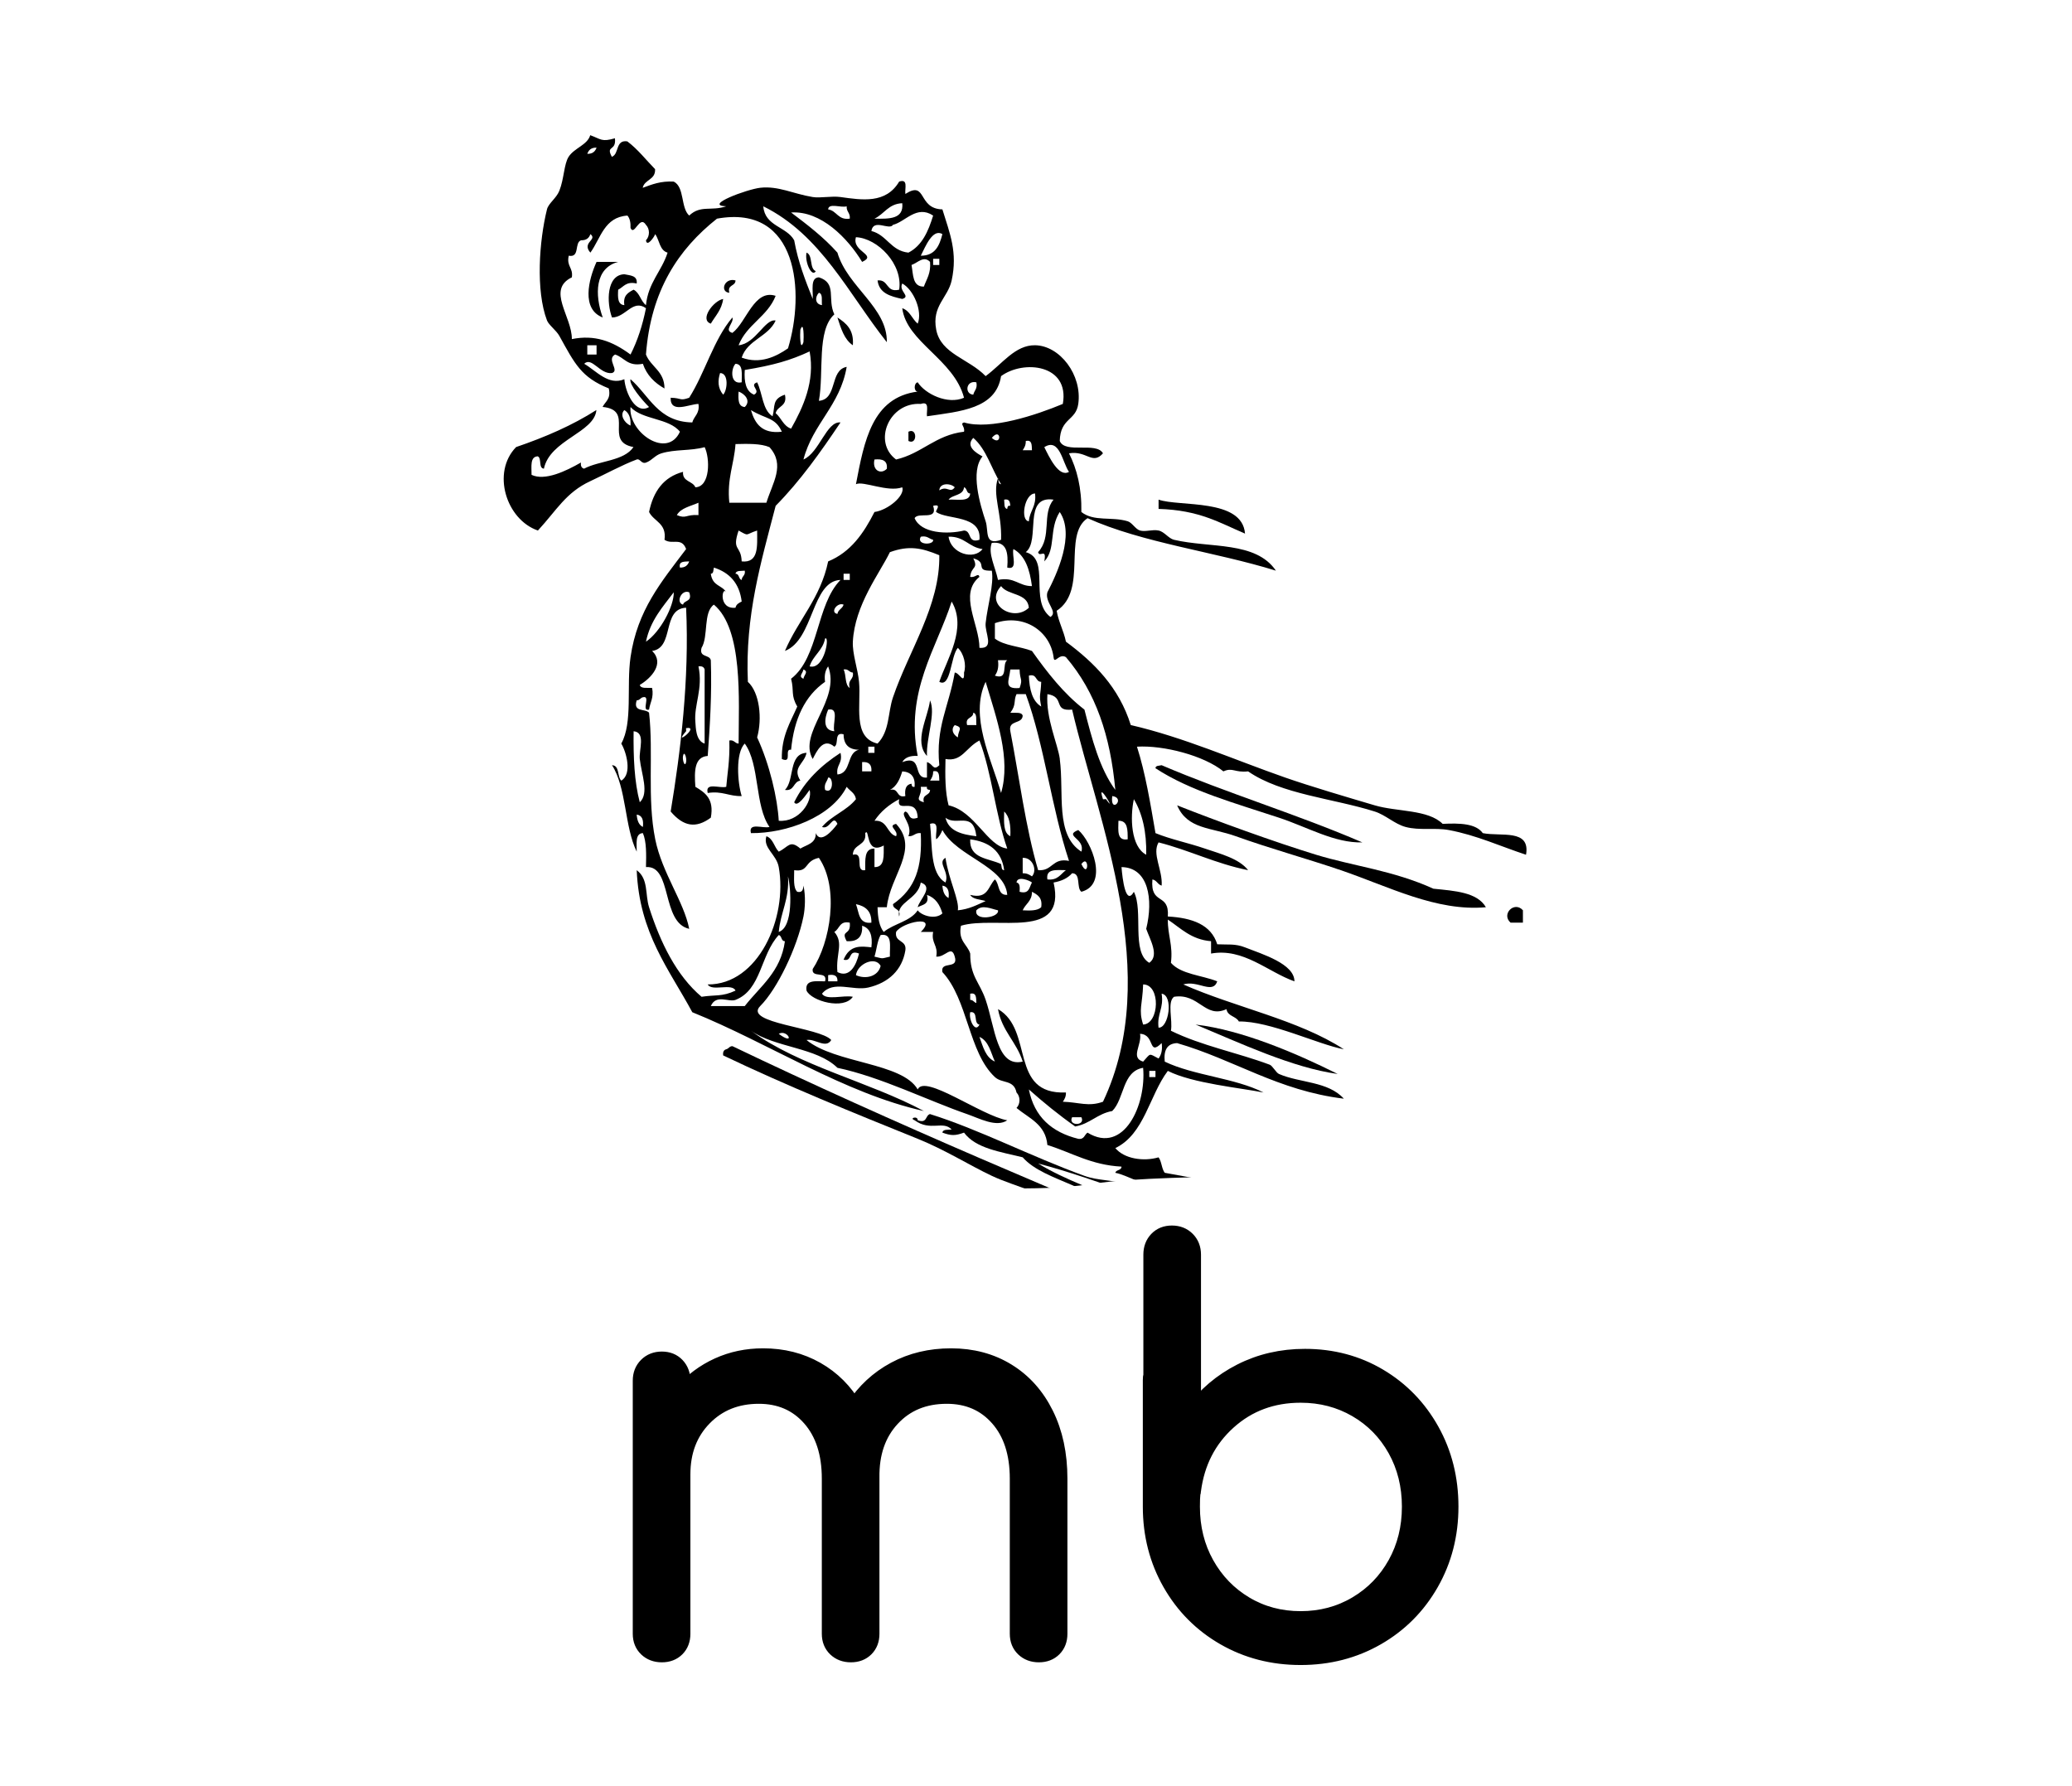 <?xml version="1.0" encoding="utf-8"?>
<!-- Generator: SketchAPI 5.1.316 <https://api.sketch.io/> -->
<svg version="1.1" xmlns="http://www.w3.org/2000/svg" xmlns:xlink="http://www.w3.org/1999/xlink" xmlns:sketchjs="https://sketch.io/dtd/" style="" sketchjs:metadata="eyJ0aXRsZSI6ImRiYTM1NmIxLWE5MGMtNDk4Yy1iMmU2LTQzYzI0ZDEyNmM3YiIsImRlc2NyaXB0aW9uIjoiTWFkZSB3aXRoIFNrZXRjaHBhZCAtIGh0dHBzOi8vc2tldGNoLmlvL3NrZXRjaHBhZCIsIm1ldGFkYXRhIjp7fSwiY2xpcFBhdGgiOnsiZW5hYmxlZCI6dHJ1ZSwic3R5bGUiOnsic3Ryb2tlU3R5bGUiOiJibGFjayIsImxpbmVXaWR0aCI6MX19LCJleHBvcnREUEkiOjcyLCJleHBvcnRGb3JtYXQiOiJwbmciLCJleHBvcnRRdWFsaXR5IjowLjk1LCJ1bml0cyI6InB4Iiwid2lkdGgiOjM3NywiaGVpZ2h0IjozMjUsInBhZ2VzIjp7Imxlbmd0aCI6MSwiZGF0YSI6W3sid2lkdGgiOjM3NywiaGVpZ2h0IjozMjV9XX19" width="377" height="325" viewBox="0 0 377 325" sketchjs:version="5.1.316">
<path sketchjs:tool="rectangle" style="fill: #ffffff; mix-blend-mode: source-over; fill-opacity: 1; fill-rule: nonzero; vector-effect: non-scaling-stroke;" d="M0 0 L377 0 377 325 0 325 z"/>
<g sketchjs:tool="clipart" style="mix-blend-mode: source-over;" transform="matrix(1,0,0,1,91.674,24.616)">
	<g sketchjs:uid="1" style="fill-rule: evenodd;">
		<path d="M16.869 23.036h3.933c-4.243 1.121-4.3 5.955-2.81 10.113-3.923-1.497-2.599-6.876-1.123-10.113zM42.152 26.407c-.007 1.116-1.533.714-1.124 2.248-1.759-.137-.949-2.797 1.124-2.248zM39.905 29.778c-.263 1.985-1.419 3.076-2.248 4.495-2.115-.699.486-4.178 2.248-4.495zM60.693 33.149c1.584 1.038 3.037 2.207 2.809 5.057-1.574-1.048-2.167-3.078-2.809-5.057zM73.615 53.937c1.639-.826 1.639 2.512 0 1.686v-1.686zM134.86 72.478c-4.674-1.983-8.25-4.267-15.731-4.495v-1.686c3.77 1.331 15.22-.283 15.73 6.181zM77.548 102.82c1.088 2.416-.716 6.763-.562 10.113-2.434-2.67.16-6.91.562-10.11zM55.074 112.37c-.407 2.046-2.65 2.591-1.124 5.057-1.325.173-1.045 1.951-2.809 1.686 1.81-1.76.578-6.55 3.933-6.75zM118.56 115.18c.015-.546.688-.436 1.123-.562 11.804 5.051 24.747 8.963 36.52 14.046-5.036.145-9.999-2.79-15.169-4.495-7.96-2.64-16.15-4.86-22.47-9zM122.5 121.92c7.12 2.823 17.76 6.686 25.283 8.989 6.747 2.066 14.007 2.845 21.35 6.181 3.911.396 7.974.642 9.551 3.371-9.039.812-17.713-3.782-26.406-6.742-6.39-2.176-12.624-3.86-19.103-6.181-4.55-1.63-8.81-1.24-10.67-5.62zM185.42 141.02v2.247h-2.247c-1.75-1.55.7-4 2.25-2.25zM125.87 161.81c8.395.972 18.357 5.238 25.845 8.989-8.24-1.13-17.91-5.69-25.85-8.99zM153.4 214.62c-9.786-2.519-19.209-6.847-28.654-10.675-9.58-3.884-19.015-7.98-28.654-11.799-2.359-.935-5.059-1.754-7.304-2.81-4.014-1.888-8.46-4.716-13.484-6.742-11.561-4.663-23.973-9.708-35.396-15.17-.091-.652.124-.999.562-1.123.455-.107.56-.563 1.124-.562 28.76 13.799 61.188 27.451 91.58 39.892 5.047 2.065 9.872 3.52 14.608 5.618 2.03.91 4.72.93 5.61 3.37zM123.62 198.89c1.008-.071 1.186.688 2.248.562.17 1-3.15 1.01-2.25-.56zM174.18 203.95c-.18-.992 3.147-1.003 2.247.562-1.17.24-1.49-.38-2.25-.56zM177.56 203.95c4.33 1.288 9.383 1.854 12.922 3.933-.815 2.485-2.986.14-3.933-.562-3.47-.65-7.16-1.09-8.99-3.37zM144.41 207.32c1.071-1.75 2.439.878 3.933.562-1.07 1.75-2.44-.88-3.93-.56zM168 211.81c2.28-1.6 3.66 1.84 0 0zM153.96 215.19c6.335.377 13.267 3.523 19.665 5.618 4.229 1.385 8.51 2.225 11.798 4.495-1.211 2.174-3.062.849-4.494.562-3.528-.706-7.971-3.443-12.36-5.057-5.41-1.98-10.33-3.02-14.61-5.61zM172.5 217.43c.084-1.397 1.902-.164 2.247 0-.37 1.69-1.21-.53-2.25 0zM167.44 223.61c1.689-.566.995 1.252 1.124 2.247 3.859 2.133 8.884 3.103 12.36 5.619 2.292.592 4.012-.749 4.494 2.247-.453.483-1.538.334-1.686 1.124-4.814-3.987-11.395-6.21-17.417-8.99-.39-1.53 1.14-1.13 1.14-2.25zM139.35 224.74c3.709 1.908 7.386 3.851 10.675 6.18-.715 1.622-3.954-.714-5.618-1.686-1.95-1.14-4.81-2.61-5.05-4.49zM190.48 226.98h1.124c.158.907-.531.967-.562 1.686h-1.124c-.16-.91.53-.97.56-1.69zM161.82 238.78c-3.356-1.326-5.742-3.622-8.99-5.057.448-2.088 3.28.04 3.934 1.124 2.58.25 6.04 1.96 5.06 3.94z" sketchjs:uid="2" style=""/>
		<path d="M25.297 9.551c1.64-.607 3.237-1.257 5.618-1.124 1.998 1 1.237 4.756 2.81 6.18 2.093-1.966 3.944-.753 6.742-1.686-4.246-.14 3.794-3.101 6.181-3.371 3.305-.375 6.011 1.112 9.551 1.686 1.392.226 3.435-.224 5.057 0 3.911.542 8.26 1.266 10.675-2.809 1.69-.566.996 1.252 1.124 2.248 3.953-2.526 2.173 2.701 6.742 2.809 1.366 4.425 2.794 7.793 1.686 12.922-.688 3.186-3.656 4.622-2.809 8.989.854 4.402 5.928 5.25 8.989 8.428 3.059-2.252 5.367-5.665 8.99-5.618 4.52.059 8.606 5.42 7.865 10.675-.438 3.113-3.255 2.519-3.371 6.742.98 2.391 6.659.083 7.866 2.248-1.932 2.191-2.963-.547-6.18 0 1.439 2.868 2.323 6.292 2.248 10.675 2.287 1.803 5.479.799 8.428 1.686.812.244 1.411 1.448 2.247 1.686.991.282 2.222-.233 3.371 0 1.062.215 1.821 1.453 2.809 1.686 6.551 1.545 14.877.214 18.541 5.618-11.145-3.463-24.194-5.021-34.272-9.551-4.597 3.093.121 13.099-5.618 16.855.363 2.072 1.272 3.598 1.686 5.618 5.164 3.826 9.656 8.324 11.799 15.17 9.702 2.246 18.787 6.304 28.092 9.551 4.626 1.614 11.248 3.565 16.294 5.057 4.067 1.202 9.708.732 12.36 3.371 3.152-.156 6.052-.06 7.304 1.686 3.266.668 8.704-.839 7.866 3.933-4.528-1.483-9.058-3.575-14.046-4.494-2.566-.473-5.303.124-7.866-.562-1.999-.535-3.622-2.176-5.618-2.809-7.476-2.373-16.989-3.113-23.036-7.304-2.487.267-2.794-.773-4.494 0-3.539-2.875-10.887-4.783-15.731-4.495 1.545 4.822 2.435 10.3 3.371 15.731 2.775 1.138 5.976 1.772 8.989 2.81 2.806.965 6.21 1.797 7.865 3.933-5.924-1.193-10.622-3.611-16.293-5.057-1.239 2.09.768 5.017.562 7.865-.737-.198-.884-.988-1.686-1.123-.402 4.831 3.113 2.305 2.81 6.742 4.438.244 7.883 1.48 8.989 5.057 1.946.103 3.222-.157 5.057.562 3.196 1.252 8.993 3.001 8.989 6.181-4.868-1.729-9.291-6.123-15.17-5.057v-2.248c-3.635-.298-5.5-2.365-7.865-3.933-.038 2.847.966 4.652.562 7.866 1.833 2.1 5.619 2.246 8.428 3.371-.847 2.431-3.521-.258-6.181.562 9.477 4.195 20.931 6.413 29.216 11.799-4.653-.864-13.455-5.156-19.103-5.057-.508-.99-2.067-.929-2.247-2.248-3.914 1.802-4.978-2.956-9.552-2.247-1.285.962-.205 4.289-.562 6.181 5.604 2.75 12.079 3.968 17.979 6.18.514.193 1.146 1.452 1.686 1.686 3.813 1.654 8.925 1.312 11.798 4.495-12.015-1.47-19.884-7.084-30.339-10.113-1.799.074-2.472 1.273-2.247 3.371 5.315 2.55 12.771 2.96 17.979 5.618-4.051-.823-12.944-1.66-17.417-3.933-3.382 4.483-4.243 11.488-9.552 14.046 1.599 1.932 5.068 2.493 7.866 1.686.572.738.551 2.071 1.124 2.81 12.261 2.159 24.185 4.655 31.463 11.799-1.451-.797-4.448-.047-4.495-2.248-3.815 2.316-4.438-3.295-7.865-1.123 1.888 1.857 5.163 2.328 7.865 3.371.23 1.354-1.026 1.221-.562 2.809-4.632-.986-8.818-2.419-12.923-3.933 3.459-.827 8.03 2.076 11.799 2.81.043-1.916-2.082-1.664-3.933-1.686-5.918-4.945-17.156-4.569-22.474-10.113-2.323 1.151-5.372-1.199-7.866-1.686.14-.61 1.117-.381 1.124-1.124-5.521-.284-9.053-2.558-13.484-3.933-.33-3.79-3.375-4.865-5.618-6.742.721-.738.721-2.071 0-2.81-.494-2.395-2.622-1.591-3.933-2.809-4.819-4.479-4.892-14.128-9.551-19.103-.428-2.113 2.983-.388 2.248-2.81-.6-2.222-1.704.143-3.371 0 .398-2.084-.96-2.411-.562-4.495h-2.247c3.238-3.201-3.413-1.779-4.495 0-.304 1.99 1.99 1.382 1.686 3.371-.582 3.524-3.008 5.875-6.742 6.742-2.831.658-6.359-1.387-8.427 1.124.779 1.281 3.911.209 5.618.562-1.641 2.434-7.539.792-8.428-1.123-.327-2.013 1.663-1.709 3.371-1.686.541-2.039-2.524-.473-2.247-2.248 3.165-4.765 4.912-14.709 1.124-20.226-2.728.566-1.768 2.643-4.495 2.247.006 1.492-.212 3.209.562 3.933.956.207 1.06-.438 1.124-1.124.414 1.848.303 4.124 0 5.619-1.162 5.733-4.782 13.209-7.866 16.293-3.157 3.157 10.869 3.849 12.922 6.181-.984 1.662-2.994-.324-4.495 0 5.258 4.298 17.376 4.083 20.227 8.989 1.253-2.855 11.585 4.79 16.293 5.618-1.982 1.351-5.072-.354-7.304-1.123-6.966-2.401-15.728-6.771-23.597-8.428-3.769-3.723-11.329-3.653-15.731-6.742 8.866 6.49 21.461 9.252 31.463 14.607-14.555-3.236-28.127-12.325-42.138-17.979-4.191-7.794-9.642-14.33-10.113-25.845 2.173 1.6 1.504 4.409 2.248 6.742 2.055 6.45 4.993 12.438 9.551 16.293 2.49-.395 3.717.03 6.18-1.123-.626-1.434-4.346.225-5.057-1.124 9.174.076 14.575-12.091 12.923-21.35-.418-2.342-2.926-3.449-2.248-5.619 1.242.443 1.406 1.965 2.248 2.81 1.825-.887 1.99-2.199 3.933-.562 1.156-.717 2.85-.896 2.809-2.81.833 2.044 3.053-.46 3.933-1.686-.843-1.857-1.374 1.167-2.809.562 1.704-2.041 4.52-2.972 6.18-5.056-.167-1.144-1.125-1.497-1.686-2.248-2.767 5.503-10.948 8.489-17.417 8.428-.532-2.03 2.213-.784 3.371-1.124-2.705-3.85-1.745-11.365-4.495-15.169-1.713 1.671-1.334 7.108-.562 9.551-2.317.07-3.519-.977-6.181-.562-.532-2.03 2.213-.784 3.371-1.124.167-2.258.667-4.608.562-8.428.907-.158.967.531 1.686.562.017-8.065.835-20.795-4.495-25.283-1.988 1.383-.96 5.781-2.248 7.866-.493 1.803 1.457 1.165 1.686 2.247.211 6.204-.163 11.824-.562 17.417-2.444.177-2.456 2.787-2.247 5.618 1.757 1.052 3.45 2.169 2.809 5.618-2.687 1.979-4.942 1.652-7.304-1.123 1.799-10.886 3.415-23.978 2.809-37.082-4.474.208-2.08 7.284-6.18 7.866 2.342 2.309-.232 4.992-2.248 6.18.174.763 1.407.466 2.248.562.326 1.824-.383 2.614-.562 3.933-1.525.402.402-2.649-1.124-2.248-.455.107-.56.564-1.124.562-.717 2.215 1.538 1.459 2.248 2.247.827 7.323-.385 15.585 1.124 23.036 1.244 6.142 5.208 11.315 6.181 16.293-5.12-1.126-3.033-11.599-7.866-11.236.056-2.304.111-4.605-.562-6.181-1.436.062-1.115 1.881-1.124 3.371-2.23-4.512-1.848-11.636-4.495-15.731 1.441.057.903 2.093 1.686 2.809 2.034-1.192.924-5.226 0-6.742 2.121-3.805.924-10.457 1.686-15.731 1.241-8.589 5.647-13.74 10.113-19.665-.838-2.239-2.522-.708-3.933-1.686.423-3.044-1.939-3.304-2.809-5.057.765-3.73 2.626-6.364 6.18-7.304-.148 1.833 1.748 1.623 2.248 2.809 2.732-.078 2.673-5.308 1.686-7.304-2.602.715-5.316.354-7.866 1.124-1.19.359-1.714 1.302-2.81 1.686-.852.298-1.066-.792-1.686-.562-2.621.973-5.72 2.683-8.427 3.933-4.463 2.061-6.149 5.318-9.551 8.99-5.758-1.983-8.475-10.558-3.964-15.187 5.308-1.809 10.27-3.963 14.608-6.742-.361 4.139-8.446 5.409-9.551 10.675-1.039-.084-.345-1.903-1.124-2.248-1.436.063-1.115 1.881-1.124 3.371 2.427 1.152 6.255-.676 8.99-2.247-.091.653.124 1 .562 1.124 2.815-1.492 7.248-1.368 8.99-3.933-5.531-1.021.342-6.712-5.619-7.304.499-.999 1.569-1.428 1.124-3.371-5.019-2.021-6.162-4.445-8.99-9.551-.554-1-1.938-1.998-2.247-2.809-2.071-5.43-1.428-14.488 0-20.227.271-1.092 1.707-2.012 2.247-3.371.865-2.174.839-4.861 1.686-6.18 1.033-1.611 3.422-2.147 3.933-3.933 1.997.728 2.042 1.27 4.495.562.275 2.453-1.732 1.195-.562 3.371 1.375-.498.609-3.137 2.81-2.809 1.929 1.441 3.384 3.357 5.056 5.057.099 1.972-1.899 1.847-2.248 3.37zm61.241 152.26c-1.158-.152-.134-2.487-1.686-2.247-.303 1.31.909 3.88 1.686 2.25zm-15.732-21.91c4.114-2.871 5.335-6.68 5.057-12.922-1.062-.126-1.24.633-2.248.562.856-2.212-1.655-3.903-.562-4.494.882.241.48 1.767 2.248 1.123-.206-4.037-3.937-.565-3.371-3.371-1.832.977-3.375 2.243-4.495 3.933 2.418-.172 2.197 2.298 3.933 2.809.538-1.046-1.683-1.878 0-2.247 4.33 4.653-1.093 9.347-1.686 15.17h-1.686c.048 1.825.29 3.456 1.124 4.494 1.841-1.53 4.841-1.9 6.18-3.933.753 1.002 3.252 1.738 4.495.562-.46-1.599-1.268-2.852-2.809-3.371.49 1.802-.865 1.758-1.686 2.248.328-1.408 2.996-3.7.562-4.495-.532 3.133-4.511 3.509-3.933 6.181.41-1.53-1.116-1.12-1.123-2.24zM32.039 78.659c.966.03 1.44-.433 1.686-1.124-.884.054-1.949-.075-1.686 1.124zM15.184 3.372c.967.03 1.44-.433 1.686-1.124-.968-.03-1.441.433-1.686 1.124zm52.251 11.799c2.667.045 5.36.117 5.057-2.809-2.521.101-3.272 1.972-5.057 2.809zm-3.371 3.371c-.814 2.653 4.01 3.193 1.124 4.495-2.615-4.318-7.5-9.351-12.922-8.989 2.991 2.253 5.958 4.53 8.428 7.304 1.817 6.239 9.125 9.974 8.989 16.293-6.961-8.77-11.939-19.523-22.474-24.721.276 3.657 4.217 3.649 5.619 6.18.709 3.973 2.04 7.324 3.371 10.675.096-1.589-.483-3.854 1.124-3.933 3.357 1.071 1.479 3.938 2.809 6.742-3.251 2.929-1.86 10.5-2.809 15.731 3.455-.291 1.901-5.59 5.057-6.18-1.193 7.047-6.164 10.317-7.866 16.855 2.894-1.235 4.199-7.027 6.742-6.742-3.61 5.38-7.333 10.646-11.799 15.17-2.67 10.286-5.581 19.922-5.057 32.025 2.144 1.952 2.641 6.702 1.686 10.113 2.281 4.916 3.708 11.099 3.933 15.17 3.689.307 6.199-3.524 5.618-5.619-.581.774-2.228 3.331-2.809 2.248 1.917-3.889 4.904-6.708 8.428-8.99.45 1.949-.837 2.16-.562 3.933 2.604-.205 1.609-4.009 3.933-4.495-1.86-.012-2.797-.948-2.809-2.809-1.813-.503-.79 1.833-1.686 2.248-2.049-1.768-3.244.916-3.933 2.247-2.744-4.765 5.159-10.702 2.809-16.855-.472.652-.741 1.506-.562 2.809-3.641 2.539-5.646 6.714-6.18 12.36-1.346-.223.312 2.559-1.686 1.686-.08-4.2 1.562-6.679 2.809-9.551-1.221-2.096-.537-2.756-1.124-5.057 5.083-3.907 4.531-13.448 8.99-17.979-5.279.202-4.832 10.863-10.113 12.922 2.409-5.644 6.488-9.617 7.866-16.293 4.118-1.688 6.475-5.137 8.428-8.989 2.479-.346 5.602-2.992 5.057-4.495-2.649.966-7.122-1.224-8.428-.562 1.503-7.86 2.938-15.791 11.237-16.855-.736-.008-.716-1.558 0-1.686 1.375 2.127 5.445 4.115 8.428 2.81-1.823-6.981-10.472-10.126-11.237-16.293 1.408.464 1.777 1.968 2.809 2.809.925-2.262-.762-6.199-2.809-7.304-.731 1.395 1.648 2.332 0 2.809-2.151-.471-4.215-1.029-4.495-3.371 2.088-.215 1.469 2.277 3.933 1.686.701-4.65-3.918-9.359-7.867-9.551zm-1.124-3.371c.126-1.062-.633-1.24-.562-2.248-.988.323-3.301-.679-3.371.562 1.619.254 1.758 1.989 3.933 1.686zm7.866 1.123c-.664 1.081-3.557-1.224-3.933 1.124 2.84.718 3.516 3.601 6.742 3.933 2.479-1.267 3.616-3.875 4.495-6.742-2.998-1.989-5.044 1.136-7.304 1.685zm-56.746 2.81c-1.278.407-.167 3.204-2.248 2.81-.451 1.949.837 2.16.562 3.933-4.659 2.259.042 7.122 0 11.237 4.147-.826 7.331.345 10.675 2.81 1.262-2.484 2.188-5.304 2.809-8.428-2.414-1.717-3.692 1.693-6.18 1.686-1.005-2.676-1.03-7.759 2.248-7.866 1.074.236 2.418.204 2.247 1.686-1.943-.445-2.372.625-3.371 1.124-.083 1.394-.105 2.727 1.124 2.809-.267-1.765.701-2.296 1.686-2.809 1.119.567 1.283 2.088 2.247 2.809.401-4.094 2.846-6.144 3.933-9.551-1.461-.412-1.472-2.273-2.248-3.371-.165.5-1.52 2.46-1.686 1.124.721-.738.721-2.071 0-2.809-1.175-1.88-2.111 2.167-2.809.562.042-.979-.125-1.748-.562-2.248-4.225.271-4.854 4.136-6.742 6.742-1.648-1.88 1.378-2.323 0-3.371-.23.703-.724 1.145-1.685 1.121zm29.216 21.35c3.34 1.247 6.269-.18 8.427-1.686 3.088-10.09 1.897-26.281-12.922-23.597-7.003 5.544-12.045 13.05-12.922 24.721.899 2.284 3.369 2.999 3.371 6.18-1.791-1.019-3.221-2.397-3.933-4.495-2.796.549-3.347-1.148-5.057-1.686-1.643.906.896 2.896-.562 3.371-2.182.281-3.671-3.034-5.057-1.686 2.153 1.231 4.4 4.042 7.304 2.809.226 2.599 2.097 6.498 4.495 5.057-1.238-1.215-3.702-4.139-3.371-5.057 3.41 2.958 4.989 7.747 11.237 7.866.324-1.175 1.393-1.604 1.124-3.371-1.709.038-5.148 1.846-5.057-1.124 2.099.051 1.601.63 3.371 0 2.905-4.586 4.424-10.558 7.866-14.608.336 1-1.647 2.333 0 2.809 2.564-1.937 3.95-8.026 7.866-6.742-1.471 3.773-5.275 5.212-6.742 8.99 3.104-.278 4.82-4.904 6.742-4.495-1.346 2.963-5.121 3.496-6.18 6.744zm32.587-18.541c2.628.007 3.398-1.845 3.933-3.933-1.769-1.072-3.098 2.289-3.933 3.933zm-1.686 1.686c.331 1.729.144 3.977 2.247 3.933.5-1.373 1.31-2.436 1.124-4.495-1.148-1.2-2.223.158-3.371.562zm3.933 0h1.124v-1.124H78.11v1.124zm-20.226 7.303c-.096-.84.201-2.073-.562-2.247-.73.747-.741 2.091.562 2.247zm-3.371 6.743c.074-.739.085-4.065-.562-2.248-.075.739-.085 4.065.562 2.248zm-39.329 2.247h1.686v-1.686h-1.686v1.686zm34.272 10.675c1.032.841 1.401 2.345 2.809 2.809 2.18-3.871 4.382-8.58 3.371-14.046-3.545 1.645-6.547 2.502-11.799 3.371-.152 2.212.216 3.904 1.686 4.495 1.378-.748-1.012-1.696.562-2.248 1 1.997.953 5.04 2.809 6.181.502-1.85-.137-3.127 2.248-3.933.488 2.174-1.373 1.999-1.686 3.371zm-6.18-5.619c-.009-1.489.312-3.308-1.124-3.371-.865.857-1.001 3.853 1.124 3.371zm47.194-1.123c-.952 5.978-7.448 6.411-13.484 7.304-.128-.996.566-2.814-1.124-2.248-5.758-.368-8.809 6.923-4.495 10.113 4.711-1.094 7.158-4.454 12.361-5.057.222-.967-.834-1.44 0-1.686 4.791 1.432 13.116-1.342 17.979-3.371 1.28-7.198-7.152-8.07-11.24-5.055zm-50.565 3.371c.766-.758 1.071-3.922-.562-3.933-.426 1.353-.446 2.72.562 3.933zm45.509 0c.177-.76.8-1.073.562-2.248-1.916-.423-2.192 2.147-.562 2.248zm-41.577 2.247c1.171-1.119.019-2.4-1.124-2.81-.082 1.395-.104 2.727 1.124 2.81zm-11.798 4.495c-1.985-2.509-6.847-2.143-8.99-4.495-.421 4.628 6.691 9.529 8.99 4.495zm-8.99-1.124c.084-1.396-.29-2.332-1.124-2.81-.895.845.016 2.367 1.124 2.81zm27.531 1.124c-1.187-2.644-2.878-2.259-5.618-3.933.72 2.463 2.011 4.356 5.618 3.933zm38.205 1.124c1.893 1.706 1.703-2.078 0 0zM87.1 58.433c-2.284 2.676-.429 8.825.562 11.799.58 1.741-.305 4.491 2.809 3.371.174-4.847-1.638-8.227-.562-11.237.126.436.016 1.108.562 1.124-1.742-2.752-2.642-6.348-5.056-8.428-1.474 1.539.54 2.76 1.685 3.371zm7.303-1.124h1.686c-.054-.883.075-1.948-1.124-1.686.025.774-.264 1.234-.562 1.686zM41.028 66.86h6.742c1.103-3.624 3.49-6.845.562-10.113-1.575-.672-3.877-.618-6.181-.562-.254 3.678-1.584 6.282-1.123 10.675zm57.308-10.113c.876 1.763 2.64 5.578 4.495 4.495-1.18-1.627-1.69-6.29-4.494-4.495zM69.682 60.68c.169-1.48-.778-1.844-2.247-1.686-.459 2.011 1.196 2.79 2.247 1.686zm9.551 3.933c1.436-.964 1.967.644 2.81-.562-.716-.765-2.752-.868-2.81.562zm1.686 1.685c1.589-.096 3.854.483 3.933-1.124-.743-.006-.514-.985-1.124-1.124-.134 1.553-2.089 1.283-2.809 2.248zm19.101 0c-5.685-.815-2.314 7.425-5.057 9.551 4.6 1.29.525 8.838 4.495 11.799 1.455-.953-1.088-2.613-.562-4.495 1.722-3.305 5.058-10.458 2.248-14.608-1.999 3.119-.648 6.75-2.809 8.989.481-2.604-.884-.588-1.124-1.686 2.567-2.786.626-6.967 2.813-9.55zm-3.369-1.123c-1.944.01-2.729 4.96-1.124 5.057.142-1.919 1.421-2.7 1.124-5.057zm-5.057 2.809c.032-.343.084-.665.562-.562-.063-.686-.168-1.331-1.124-1.124.088.661-.096 1.596.562 1.686zm-60.117 1.124c1.744.738 1.604-.152 3.933 0V66.86c-1.423.638-3.186.935-3.933 2.248zm43.262.561c1.176 2.771 5.925 2.985 8.99 2.248 1.45.048.591 2.405 2.809 1.686.434-4.568-5.865-3.603-7.866-5.057-.255-.186 1.161-1.542-.562-1.124.931 2.804-2.728 1.017-3.371 2.247zm-31.463 7.866c3.139.33 2.82-2.798 2.809-5.618-2.261.732-1.38 1.111-3.371 0-1.285 3.797.449 2.594.562 5.618zm34.834-3.932c-.76-.177-1.073-.8-2.247-.562-.901 1.564 2.426 1.553 2.247.562zm8.99 1.685c-2.5-.309-3.28-2.338-6.181-2.248.399 3.057 4.593 4.337 6.181 2.248zm2.809 5.618c3.048-.613 3.736 1.134 6.18 1.124-.399-2.972-1.199-5.543-3.371-6.742-.34 1.158.907 3.903-1.124 3.371.213-2.648-.045-4.824-2.81-4.495-.748 1.927.656 4.404 1.125 6.742zM70.244 75.85c-1.88 3.881-6.396 9.595-6.742 16.293-.112 2.169.9 4.944 1.124 7.304.399 4.208-1.238 10.157 3.371 11.237 2.236-2.314 1.847-5.605 2.81-8.428 2.921-8.565 8.567-16.646 8.427-25.845-3.235-1.343-5.525-1.816-8.99-.556zm14.608 4.495c.967.222 1.44-.834 1.686 0-3.84 3.132-.027 8.568 0 12.922 2.84.207.938-2.748 1.124-4.495.343-3.216 1.548-7.05 1.124-9.551-3.289.101-.577-1.484-3.371-2.247.983 1.989-.375 1.381-.563 3.371zm-47.195-.562c.327 2.313 1.988 1.991 2.809 3.371-.759-1.276-1.5 3.152 1.686 2.809.119-.63.624-.875 1.124-1.124-.408-3.337-2.217-5.274-5.057-6.18-.126.436-.015 1.108-.562 1.124zm5.619 1.123c.031-.718.72-.778.562-1.686-.661.088-1.595-.096-1.686.562.743.007.514.986 1.124 1.124zm18.54 0h1.124v-1.124h-1.124v1.124zm33.711 5.057c-.239-2.757-3.808-2.185-5.057-3.933-3.09 3.323 2.268 6.645 5.057 3.933zm-69.669 6.18c2.588-1.727 5.121-6.48 5.057-8.989-2.01 2.672-4.254 5.109-5.057 8.989zm6.743-6.742c.242-.882 1.767-.48 1.124-2.248-1.422-.59-2.491 1.896-1.124 2.248zm48.88-.562c-2.731 8.527-8.491 16.315-6.18 28.092-1.396-.084-2.332.29-2.809 1.124 3.88-1.446 1.791 3.079 4.495 2.809v-2.809c1.146.313 1.102 1.69 2.247.562-.686-6.986 1.705-10.521 2.81-16.855.822-.01 1.781 2.369 1.686 0 .458-1.353-.014-3.441-1.124-4.495-1.329 1.496-1.239 7.355-3.371 6.18 1.371-4.087 5.102-9.762 2.246-14.602zm-20.788 2.248c.135-.802.925-.948 1.124-1.686-1.157-.492-2.524 1.457-1.124 1.686zm28.654 1.685v2.81c1.683 1.313 4.593 1.4 6.742 2.247 2.806 3.937 5.744 7.74 9.551 10.675 1.379 5.363 2.758 10.726 5.618 14.608-.891-9.78-3.52-17.76-8.989-24.159-1.281-.772-2.112 1.448-2.247 0-.606-4.7-5.389-8.005-10.673-6.18zm-33.711 7.866c2.752.674 3.709-5.748 2.809-5.057-.419 2.203-2.191 3.053-2.809 5.057zm33.711 1.686c2.543.857 1.215-2.156 2.248-2.81h-1.686c.179 1.303-.091 2.157-.562 2.81zm-54.499 8.427c.086.926.037 3.426 1.686 3.933V97.2c-.124-.438-.471-.653-1.124-.562.868 4.076-.849 7.046-.562 10.116zm19.665-7.866c.081-.664 1-1.273 0-1.686-.081.665-1.001 1.275 0 1.686zm8.427 1.686c-.464-1.588.792-1.456.562-2.809-.718-.031-.778-.72-1.686-.562.514.985.194 2.801 1.124 3.371zm30.901 0c.63-1.77.051-1.272 0-3.371h-1.686c-.202 1.947-1.319 3.651 1.686 3.371zm3.933 3.37c-.464-2.291-.086-1.935 0-4.495-1.116-.007-.714-1.533-2.248-1.124.109 2.519.613 4.639 2.248 5.619zm-11.236 6.18c-2.521 1.309-3.158 3.907-6.18 3.371-.085 3.082-.061 6.054.562 8.428 4.795 1.065 7.067 7.467 10.675 7.866-2.138-6.11-2.79-13.7-5.057-19.67zm-6.181 14.05c.56 2.437 2.938 3.056 5.618 3.371-.57-4.68-3.62-1.75-5.618-3.37zm11.799 3.37c.093-1.966-.149-3.597-1.124-4.494-.038 1.91-.175 3.91 1.124 4.49zm-1.686-7.87c1.837-6.213-.826-13.586-2.809-20.226-2.978 6.286 1.02 13.986 2.809 20.226zm1.686-14.61c.841.096 2.074-.201 2.248.562-.101 1.584-2.67.701-2.248 2.809 1.637 8.477 2.761 17.465 5.057 25.283 2.657.223 2.562-2.308 5.619-1.686-3.18-9.556-4.46-21.01-7.866-30.34H93.28c-.59 1.25.02 1.88-1.122 3.38zm8.994 8.43c.823 6.253-.89 13.785 3.933 16.855.754-2.402-3.3-2.864-.562-3.933 2.408 2.06 5.597 9.895.562 11.236-.965-.721-.012-3.359-1.686-3.371-.788.897-1.936 1.436-3.371 1.686 2.43 10.67-10.527 5.954-16.855 7.866-.549 2.796 1.148 3.346 1.686 5.057-.017 4.188 1.69 5.143 2.809 8.428 1.714 5.033 2.028 12.356 6.742 11.236-1.106-3.575-3.798-5.565-4.495-9.552 6.604 3.82 1.939 15.605 12.36 15.17.024.773-.265 1.234-.562 1.686 2.974.09 4.644.957 7.304 0 10.905-23.059-.769-50.714-5.618-71.354-3.59.375-1.188-2.325-4.495-2.81-.315 4.37 1.895 9.09 2.255 11.77zm-37.648-8.99c.747 1.65-1.655-3.64 0 0zm-3.371 3.94c-.409-1.276 1.012-4.383-1.124-3.933-.672 1.56-1.007 3.78 1.124 3.93zm24.159-1.13h1.686c-.096-.841.201-2.074-.562-2.248-.007 1.12-1.533.72-1.124 2.25zm-1.686 2.25c.07-1.406 1.073-1.759-.562-2.248-.73.75-.345 1.7.562 2.25zm-49.441-1.69c-.039.007.035.522 0 .562-2.668 3.05 2.697-1.03 0-.56zm-8.428 13.49c1.754-1.657.295-5.099 0-7.866-.178-1.674 1.132-4.851-1.124-5.057-.058 4.75.135 9.23 1.124 12.93zm41.576-8.99h1.124v-1.124h-1.124v1.12zm-33.148 1.68c.153-.765-.348-2.193-.562-1.124-.153.77.348 2.19.562 1.12zm32.025 1.69h1.686c.102-1.226-.46-1.788-1.686-1.686v1.69zm5.056 3.37c1.729-.418 1.08 1.542 2.809 1.124-.157-1.281.135-2.112 1.124-2.248.032.343.084.666.562.562.146-1.832-.667-2.704-2.247-2.809-.441 1.44-1.02 2.73-2.248 3.38zm7.304-1.69h1.685c-.053-.883.076-1.948-1.124-1.686.025.78-.264 1.24-.561 1.69zm-19.103 1.69c1.565.9 1.554-2.427.562-2.248-.176.76-.799 1.08-.562 2.25zm17.979 2.25c-.409-1.533 1.117-1.131 1.124-2.248-.343-.032-.666-.084-.562-.562h-1.124c.284 1.76-1.323 2.29.562 2.81zm32.586-.56c.019.056.51-.045.562 0 2.19 3.08-1.89-3.98-.56 0zm1.69-.57c-.45 3.41 2.57.38 0 0zm6.18 10.68c.089-4.21-.717-7.524-2.248-10.113-.71 3.29-.55 8.66 2.25 10.11zm-91.583-5.06c.157-1.28-.135-2.111-1.124-2.247.077 1.05.369 1.88 1.124 2.25zm88.213 2.25c-.012-1.675.052-3.424-1.686-3.371-.02 1.71-.33 3.7 1.69 3.37zm-30.906 12.92c2.049-.199 3.502-.992 5.057-1.686-1-.311-2.333-.289-2.809-1.124 3.282.848 3.259-1.61 4.495-2.809.88.806.442 2.929 2.248 2.809-.408-5.214-9.172-6.931-11.799-11.798-.272.663-.599 1.273-1.124 1.686-.249-1.062.764-3.387-1.124-2.81.451 4.043-.043 9.033 2.809 10.675.789-1.966-1.576-3.597 0-4.494.581 4 2.561 7.74 2.247 9.55zm-19.102-10.11c2.232-.547.231 3.141 2.248 2.81.021-1.852-.23-3.976 1.686-3.933v3.371c1.915.042 1.664-2.082 1.686-3.934-3.389 1.854-2.538-3.404-3.371-2.247.314 2.37-2.21 1.91-2.249 3.93zm26.968 1.69c.126.437.016 1.108.562 1.124-.45-3.483-2.699-5.166-6.18-5.618-.177 3.55 3.334 3.41 5.618 4.5zm3.933 1.68c.773-.024 1.234.265 1.686.562 1.01-1.077.158-3.46-1.686-3.371v2.81zm10.677-1.68c1.36 2.88 1.45-1.94 0 0zm9.55 5.05c1.793 3.451-.526 11.015 2.81 12.923 1.875-1.327.128-4.22-.562-6.181 1.328-5.377.414-11.171-4.495-11.236.17 2.13.76 7.12 2.25 4.5zm-15.732-2.25c1.899.213 2.397-.974 3.371-1.686-1.71-.01-3.699-.32-3.372 1.69zm-48.88 9.56c2.685-.884 2.246-7.853 1.685-10.112.265 4.19-1.353 6.5-1.685 10.11zm43.823-7.31c1.801.49 1.757-.864 2.248-1.686-.341-.323-2.665-1.314-2.809 0 .654.1.61.89.561 1.69zm-12.922 1.13c.157-1.281-.135-2.112-1.124-2.248.078 1.04.37 1.87 1.124 2.25zm13.484 2.24c1.385.074 2.707.085 3.371-.562.267-1.765-.701-2.296-1.686-2.81.026 1.71-1.186 2.19-1.685 3.37zm-27.53 2.25c.063-2.123-1.099-3.021-2.809-3.371.582 1.48.454 3.66 2.809 3.37zm19.103-2.25c-.459 2.036 4.241 1.358 3.933 0-1.279-.27-2.87-1.11-3.933 0zm-19.103 6.74c.267-2.14-.238-3.507-1.686-3.933.128 2.001-.808 2.938-2.809 2.809-1.17-2.175.837-.918.562-3.371-1.889-.391-1.841 1.155-2.809 1.686 1.773 2.072.235 3.963.562 7.305 2.211 1.13 3.42-1.206 3.933-3.371-2.124-.813-1.078 1.544-2.809 1.123 1.133-2.82 3.328-2.43 5.056-2.25zm-24.721 9.56c-1.228.476-3.519-1.102-4.495 1.123h6.18c2.788-3.58 6.543-6.192 7.304-11.799-.743-.006-.514-.984-1.124-1.123-3.348 3.6-3.142 9.96-7.865 11.8zm25.283-7.87c1.729.394 1.08.394 2.809 0-.076-1.797.554-4.3-1.686-3.933-.622 1.06-.716 2.65-1.123 3.93zm-3.371 3.37c1.725.786 4.017.29 4.495-1.686-.96-1.84-4.242-.39-4.495 1.69zm-5.057 1.12h1.686c.072-1.009-.558-1.315-1.686-1.124v1.12zm57.313 7.87c2.954-.128 3.231-7.295 0-7.304-.12 3.7-.88 4.59 0 7.3zm-31.468-4.49c.563-.002.668.454 1.124.562-.053-.883.075-1.948-1.124-1.686v1.13zm34.268 5.05c1.877.125 2.759-5.879.562-6.18.44 2.68-.87 3.62-.56 6.18zm-69.102 1.13c3.153 2.33 1.605-.94 0 0zm66.302 5.05c1.436-1.559.953-1.537 2.81-.562.472-.652.741-1.507.562-2.81-2.531 2.477-1.138-1.576-3.933-1.686.36 2.02-1.82 4.36.56 5.06zm-26.973 0c-.76-1.674-1.118-3.751-2.809-4.495.646 1.79 1.119 3.75 2.809 4.49zm15.733 10.12h-1.686c-.82 1.63 2.51 1.63 1.69 0zm-9.553-5.06c.987 5.006 4.186 7.801 8.989 8.989 1.104.168 1.114-.759 1.686-1.123 6.626 4.057 10.723-5.1 10.113-11.799-3.832.662-3.371 5.617-5.618 7.865-2.705.479-4.037 2.331-6.742 2.81-2.97-2.09-5.758-4.36-8.433-6.74zm21.913-2.25h1.124v-1.124h-1.124v1.12zm13.48 22.48c-1.447-1.311-3.6-1.326-5.057-.562.93.61 3.87 2.07 5.06.56zm7.87 2.8c-1.722-2.34-5.301-2.324-7.304-2.247 1.72 1.11 5.22 3.37 7.3 2.25z" sketchjs:uid="3" style=""/>
		<path d="M55.074 21.35c1.211.474.475 2.897 1.686 3.371-.715 1.217-2.052-1.65-1.686-3.371zM77.548 178.1c8.933 2.789 18.495 7.769 28.092 11.236 2.545.92 5.008.656 8.428 1.686 6.63 1.995 13.287 5.607 18.541 7.866-11.768-3.6-24.713-8.985-35.396-11.799 4.884 2.981 10.768 4.964 16.294 7.304-3.021-.069-6.768-1.923-10.113-3.371-3.354-1.452-6.948-2.726-8.99-5.057-4.047-1.01-8.52-1.593-10.675-4.494-1.592.585-2.341.585-3.933 0 .091-.659 1.024-.475 1.686-.562-1.562-1.691-3.882.405-6.742-1.686-1.072-.39.607-.874.562 0 1.76.64 1.358-.88 2.24-1.13z" sketchjs:uid="4" style=""/>
		<path d="M115.19 195.52c-2.63-1.81 4.21 2.91 0 0zM181.49 235.97c-4.712 1.071-9.381-2.544-14.046-3.371 1.768 3.102 7.057 2.683 9.551 5.057-2.997 1.687-6.841-.456-10.112-2.247-1.15-.63-2.208-2.198-3.371-2.81-8.161-4.29-17.785-7.56-26.969-10.675-1.318-2.24-4.771-2.347-7.304-3.371-6.529-6.193-16.369-10.166-25.283-14.607-2.478-1.235-7.625-1.394-7.304-5.619 23.005 10.824 43.875 25.242 69.668 33.149 1.555.476 3.216 1.189 5.057 1.686 3.12.84 7.68-.28 10.11 2.81zm-17.42-3.93c1.047-.537 1.878 1.683 2.247 0-.35-.16-2.16-1.4-2.25 0zM126.43 200.58c.961-1.639 2.045 1.272 3.933.562-.78 1.46-2.91-.41-3.93-.56zM152.83 200.58c5.837.347 12.476 4.752 19.104 6.18-6.99.6-11.87-4.25-19.1-6.18z" sketchjs:uid="5" style=""/>
		<path d="M176.99 214.06c-4.645-5.029-14.227-1.737-17.979-7.304-2.313.441-2.883-.862-5.057-.562-.65-.831-.65-1.416 0-2.247-2.022.149-2.708-1.038-4.494-1.124-.503 1.813 1.832.789 2.247 1.686 1.02 1.387-2.442-.883-3.933-.562.56-.751 1.519-1.104 1.686-2.248 3.516 2.468 9.705.578 10.112 5.057 1.804.493 1.165-1.457 2.248-1.686 2.221-.095-.181.863 1.123 1.686 9.572 2.789 17.527 7.194 28.093 8.989.809-.127.195-1.677 1.123-1.686-2.497-3.495-9.402-2.582-11.236-6.741 4.671 1.322 8.328 3.657 12.922 5.056-.813 3.794 1.608 6.772.562 8.99-1.54-.812-.288-2.702-2.248-3.934-5.106-.511-8.662-2.574-13.484-3.371-.693 1.818 1.818.43 1.124 2.248-2.577-1.356-5.981-1.885-8.428-3.371 1.18-1.14 3.24 1.59 5.63 1.1zm-19.66-7.86v-1.124h-1.124v1.124h1.12zM135.42 203.95c-1.433-1.127 2.247.177 2.81.562 1.43 1.13-2.25-.18-2.81-.56zM142.16 206.2c-3.75-1.69 4.48 1.45 0 0zM194.41 224.18c-5.26 1.069-9.886-3.172-14.608-4.494 1.35.25 12.04 1.57 14.61 4.49z" sketchjs:uid="6" style=""/>
	</g>
</g>
<g sketchjs:tool="paintbrush" style="" transform="matrix(1,0,0,1,251.735,223.992)">
	<filter filterUnits="userSpaceOnUse" id="d53a5f86_x2db046_x2d457d_x2dbdbc_x2d5fe74cba26d3_blur">
		<feGaussianBlur stdDeviation="3.583"/>
	</filter>
	<path style="fill: #ffffff; mix-blend-mode: source-over; fill-opacity: 1; fill-rule: nonzero; stroke-linecap: round; stroke-width: 128.37;" d="M28.27 28.01 C7.43 37.49 7.66 35.85 8.27 34.01 10.23 28.03 33.89 0.53 33.27 0.01 32.65 -0.51 10.69 23.37 5.27 30.01 2.78 33.05 0.81 37.18 0.27 37.01 0 36.92 -0.17 35.89 0.27 35.01 2.28 30.93 33.21 7.93 34.27 9.01 35.08 9.84 17.74 28.5 18.27 29.01 18.73 29.45 33.03 15.76 33.27 16.01 33.55 16.3 17.78 37.09 14.27 36.01 11.4 35.13 11.45 20.3 11.27 18.01 11.22 17.47 11.27 17.01 11.27 17.01 " filter="url(#d53a5f86_x2db046_x2d457d_x2dbdbc_x2d5fe74cba26d3_blur)"/>
</g>
<g sketchjs:tool="paintbrush" style="" transform="matrix(1,0,0,1,152,224)">
	<filter filterUnits="userSpaceOnUse" id="49f5f452_x2d497d_x2d4058_x2dbbe1_x2d2ae086527444_blur">
		<feGaussianBlur stdDeviation="3.583"/>
	</filter>
	<path style="fill: #ffffff; mix-blend-mode: source-over; fill-opacity: 1; fill-rule: nonzero; stroke-linecap: round; stroke-width: 128.37;" d="M0 0 C77.48 6.5 98.36 10.99 113 15 123.34 17.83 131.17 20.42 139 24 146 27.2 157.05 31.82 158 35 158.43 36.43 157.1 37.4 156 39 153.9 42.04 147.79 47.13 145 51 142.78 54.08 142.51 58.17 140 60 137.5 61.82 134.19 61.88 130 62 123.03 62.19 110.19 58.34 102 58 95.65 57.74 90.38 60.65 85 59 78.97 57.15 73.83 48.19 68 46 63.11 44.16 57.05 46.5 53 45 49.7 43.78 45.82 40.65 45 39 44.63 38.26 45 37 45 37 " filter="url(#49f5f452_x2d497d_x2d4058_x2dbbe1_x2d2ae086527444_blur)"/>
</g>
<g sketchjs:tool="paintbrush" style="" transform="matrix(1,0,0,1,126.877,213.649)">
	<filter filterUnits="userSpaceOnUse" id="2524ddf0_x2dcc5a_x2d4edc_x2da9b1_x2d8dfda231d66a_blur">
		<feGaussianBlur stdDeviation="3.583"/>
	</filter>
	<path style="fill: #ffffff; mix-blend-mode: source-over; fill-opacity: 1; fill-rule: nonzero; stroke-linecap: round; stroke-width: 128.37;" d="M47.12 2.35 C67.42 3.13 70.11 1.84 75.12 1.35 83.38 0.54 97.21 0.35 108.12 0.35 118.87 0.36 132.23 -0.92 140.12 1.35 145.33 2.85 149.09 5.23 152.12 8.35 155 11.31 156.48 14.71 158.12 19.35 160.56 26.22 163 40.27 163.12 46.35 163.19 49.44 163.58 51.33 162.12 53.35 159.95 56.37 153.59 58.94 148.12 60.35 141.35 62.1 132.4 62.43 124.12 61.35 114.81 60.14 100.84 53.22 95.12 52.35 92.81 52 92.27 52.7 90.12 52.35 85.94 51.67 78.51 47.69 72.12 46.35 65.24 44.91 57.29 45.85 50.12 44.35 42.95 42.85 33.23 39.89 29.12 37.35 27.05 36.07 27.3 34.26 25.12 33.35 20.54 31.45 1.51 34.74 0.12 33.35 -0.15 33.07 0.12 32.35 0.12 32.35 " filter="url(#2524ddf0_x2dcc5a_x2d4edc_x2da9b1_x2d8dfda231d66a_blur)"/>
</g>
<g sketchjs:tool="fancyText" style="mix-blend-mode: source-over;" transform="matrix(1,2.6645352591003757e-15,-2.6645352591003757e-15,1,22,221)">
	<g sketchjs:uid="1" style="">
		<g sketchjs:uid="2" style="">
			<path d="M 151.049 25.806L 151.049 25.806Q 156.831 25.806 161.29 28.55L 161.29 28.55L 161.29 28.55Q 165.749 31.294 168.248 36.341L 168.248 36.341L 168.248 36.341Q 170.747 41.388 170.747 48.052L 170.747 48.052L 170.747 76.276L 170.747 76.276Q 170.747 77.942 169.718 78.971L 169.718 78.971L 169.718 78.971Q 168.689 80 167.023 80L 167.023 80L 167.023 80Q 165.357 80 164.279 78.971L 164.279 78.971L 164.279 78.971Q 163.201 77.942 163.201 76.276L 163.201 76.276L 163.201 48.052L 163.201 48.052Q 163.201 41.094 159.624 37.027L 159.624 37.027L 159.624 37.027Q 156.047 32.96 150.265 32.96L 150.265 32.96L 150.265 32.96Q 144.091 32.96 140.269 37.076L 140.269 37.076L 140.269 37.076Q 136.447 41.192 136.545 47.856L 136.545 47.856L 136.545 48.052L 136.545 76.276L 136.545 76.276Q 136.545 77.942 135.516 78.971L 135.516 78.971L 135.516 78.971Q 134.487 80 132.821 80L 132.821 80L 132.821 80Q 131.155 80 130.077 78.971L 130.077 78.971L 130.077 78.971Q 128.999 77.942 128.999 76.276L 128.999 76.276L 128.999 48.052L 128.999 48.052Q 128.999 41.094 125.422 37.027L 125.422 37.027L 125.422 37.027Q 121.845 32.96 116.063 32.96L 116.063 32.96L 116.063 32.96Q 109.987 32.96 106.067 36.978L 106.067 36.978L 106.067 36.978Q 102.147 40.996 102.147 47.268L 102.147 47.268L 102.147 76.276L 102.147 76.276Q 102.147 77.942 101.118 78.971L 101.118 78.971L 101.118 78.971Q 100.089 80 98.423 80L 98.423 80L 98.423 80Q 96.757 80 95.679 78.971L 95.679 78.971L 95.679 78.971Q 94.601 77.942 94.601 76.276L 94.601 76.276L 94.601 30.216L 94.601 30.216Q 94.601 28.55 95.679 27.472L 95.679 27.472L 95.679 27.472Q 96.757 26.394 98.423 26.394L 98.423 26.394L 98.423 26.394Q 100.089 26.394 101.118 27.472L 101.118 27.472L 101.118 27.472Q 102.147 28.55 102.147 30.216L 102.147 30.216L 102.147 32.372L 102.147 32.372Q 104.891 29.236 108.664 27.521L 108.664 27.521L 108.664 27.521Q 112.437 25.806 116.847 25.806L 116.847 25.806L 116.847 25.806Q 122.237 25.806 126.549 28.256L 126.549 28.256L 126.549 28.256Q 130.861 30.706 133.409 35.116L 133.409 35.116L 133.409 35.116Q 136.251 30.706 140.808 28.256L 140.808 28.256L 140.808 28.256Q 145.365 25.806 151.049 25.806L 151.049 25.806ZZM 187.505 29.236L 187.505 29.236Q 187.407 29.53 187.407 30.118L 187.407 30.118L 187.407 53.148L 187.407 53.148Q 187.407 60.792 190.984 67.064L 190.984 67.064L 190.984 67.064Q 194.561 73.336 200.784 76.913L 200.784 76.913L 200.784 76.913Q 207.007 80.49 214.651 80.49L 214.651 80.49L 214.651 80.49Q 222.295 80.49 228.518 76.913L 228.518 76.913L 228.518 76.913Q 234.741 73.336 238.318 67.064L 238.318 67.064L 238.318 67.064Q 241.895 60.792 241.895 53.148L 241.895 53.148L 241.895 53.148Q 241.895 45.504 238.416 39.281L 238.416 39.281L 238.416 39.281Q 234.937 33.058 228.91 29.481L 228.91 29.481L 228.91 29.481Q 222.883 25.904 215.435 25.904L 215.435 25.904L 215.435 25.904Q 209.065 25.904 203.773 28.599L 203.773 28.599L 203.773 28.599Q 198.481 31.294 195.051 35.998L 195.051 35.998L 195.051 7.284L 195.051 7.284Q 195.051 5.618 193.973 4.54L 193.973 4.54L 193.973 4.54Q 192.895 3.462 191.229 3.462L 191.229 3.462L 191.229 3.462Q 189.563 3.462 188.534 4.54L 188.534 4.54L 188.534 4.54Q 187.505 5.618 187.505 7.284L 187.505 7.284L 187.505 29.236ZZM 214.651 73.63L 214.651 73.63Q 209.065 73.63 204.557 70.935L 204.557 70.935L 204.557 70.935Q 200.049 68.24 197.452 63.585L 197.452 63.585L 197.452 63.585Q 194.855 58.93 194.855 53.148L 194.855 53.148L 194.855 53.148Q 194.855 51.482 194.953 50.698L 194.953 50.698L 194.953 50.698Q 195.051 50.502 195.051 50.208L 195.051 50.208L 195.051 50.208Q 196.031 42.564 201.47 37.664L 201.47 37.664L 201.47 37.664Q 206.909 32.764 214.651 32.764L 214.651 32.764L 214.651 32.764Q 220.237 32.764 224.794 35.41L 224.794 35.41L 224.794 35.41Q 229.351 38.056 231.948 42.711L 231.948 42.711L 231.948 42.711Q 234.545 47.366 234.545 53.148L 234.545 53.148L 234.545 53.148Q 234.545 58.93 231.948 63.585L 231.948 63.585L 231.948 63.585Q 229.351 68.24 224.794 70.935L 224.794 70.935L 224.794 70.935Q 220.237 73.63 214.651 73.63L 214.651 73.63Z" sketchjs:uid="3" style="fill: #000000; stroke: #000000; stroke-width: 2.94; stroke-miterlimit: 10; paint-order: fill stroke markers;"/>
		</g>
	</g>
</g>
</svg>